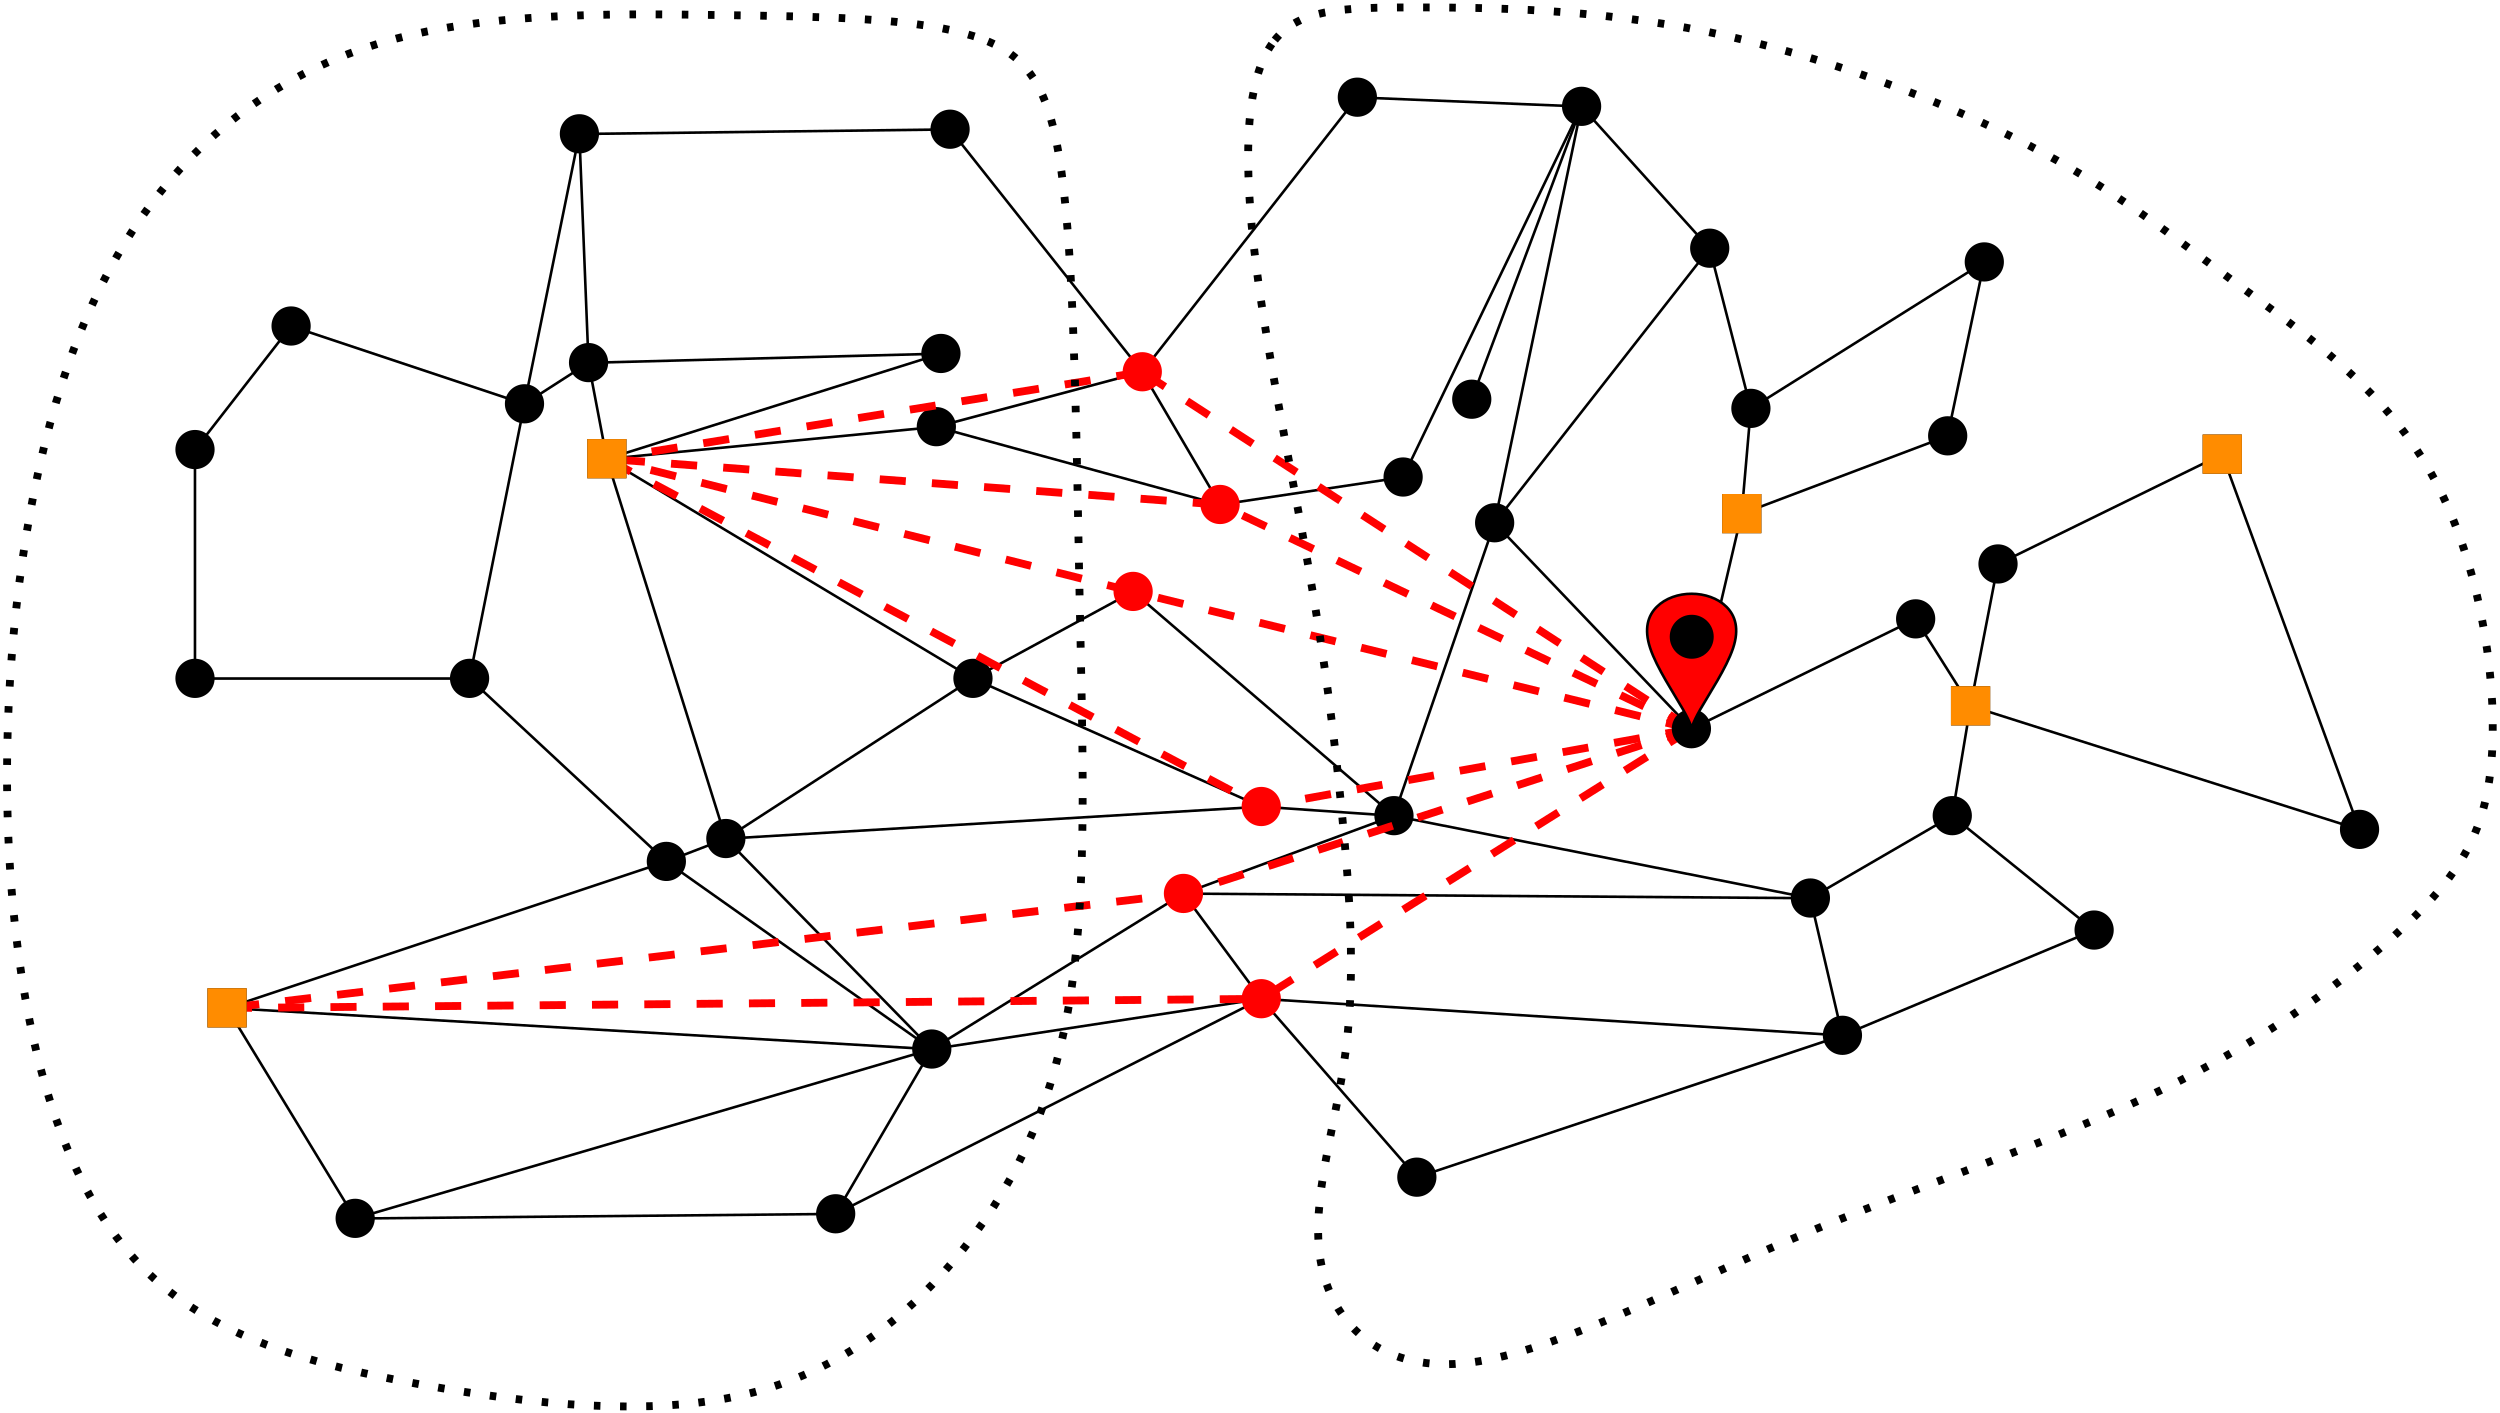 <?xml version="1.0" encoding="UTF-8"?>
<svg xmlns="http://www.w3.org/2000/svg" xmlns:xlink="http://www.w3.org/1999/xlink" width="3102pt" height="1753pt" viewBox="0 0 3102 1753" version="1.1">
<g id="surface106103">
<path style=" stroke:none;fill-rule:evenodd;fill:rgb(0%,0%,0%);fill-opacity:1;" d="M 385.547 404.5 C 385.547 391.055 374.648 380.156 361.203 380.156 C 347.758 380.156 336.859 391.055 336.859 404.5 C 336.859 417.941 347.758 428.84 361.203 428.84 C 374.648 428.84 385.547 417.941 385.547 404.5 Z M 385.547 404.5 "/>
<path style=" stroke:none;fill-rule:evenodd;fill:rgb(0%,0%,0%);fill-opacity:1;" d="M 266.309 557.809 C 266.309 544.367 255.406 533.469 241.965 533.469 C 228.52 533.469 217.621 544.367 217.621 557.809 C 217.621 571.254 228.52 582.152 241.965 582.152 C 255.406 582.152 266.309 571.254 266.309 557.809 Z M 266.309 557.809 "/>
<path style=" stroke:none;fill-rule:evenodd;fill:rgb(0%,0%,0%);fill-opacity:1;" d="M 266.309 841.715 C 266.309 828.27 255.406 817.371 241.965 817.371 C 228.52 817.371 217.621 828.27 217.621 841.715 C 217.621 855.16 228.52 866.059 241.965 866.059 C 255.406 866.059 266.309 855.16 266.309 841.715 Z M 266.309 841.715 "/>
<path style=" stroke:none;fill-rule:evenodd;fill:rgb(0%,0%,0%);fill-opacity:1;" d="M 606.996 841.715 C 606.996 828.27 596.094 817.371 582.652 817.371 C 569.207 817.371 558.309 828.27 558.309 841.715 C 558.309 855.16 569.207 866.059 582.652 866.059 C 596.094 866.059 606.996 855.16 606.996 841.715 Z M 606.996 841.715 "/>
<path style=" stroke:none;fill-rule:evenodd;fill:rgb(0%,0%,0%);fill-opacity:1;" d="M 1186.16 529.418 C 1186.16 515.973 1175.262 505.074 1161.82 505.074 C 1148.375 505.074 1137.477 515.973 1137.477 529.418 C 1137.477 542.863 1148.375 553.762 1161.82 553.762 C 1175.262 553.762 1186.16 542.863 1186.16 529.418 Z M 1186.16 529.418 "/>
<path style=" stroke:none;fill-rule:evenodd;fill:rgb(0%,0%,0%);fill-opacity:1;" d="M 1231.594 841.715 C 1231.594 828.27 1220.695 817.371 1207.25 817.371 C 1193.805 817.371 1182.906 828.27 1182.906 841.715 C 1182.906 855.16 1193.805 866.059 1207.25 866.059 C 1220.695 866.059 1231.594 855.16 1231.594 841.715 Z M 1231.594 841.715 "/>
<path style=" stroke:none;fill-rule:evenodd;fill:rgb(0%,0%,0%);fill-opacity:1;" d="M 924.969 1040.449 C 924.969 1027.004 914.07 1016.105 900.629 1016.105 C 887.184 1016.105 876.285 1027.004 876.285 1040.449 C 876.285 1053.895 887.184 1064.793 900.629 1064.793 C 914.07 1064.793 924.969 1053.895 924.969 1040.449 Z M 924.969 1040.449 "/>
<path style=" stroke:none;fill-rule:evenodd;fill:rgb(0%,0%,0%);fill-opacity:1;" d="M 851.152 1068.84 C 851.152 1055.398 840.254 1044.5 826.812 1044.5 C 813.367 1044.5 802.469 1055.398 802.469 1068.84 C 802.469 1082.285 813.367 1093.184 826.812 1093.184 C 840.254 1093.184 851.152 1082.285 851.152 1068.84 Z M 851.152 1068.84 "/>
<path style=" stroke:none;fill-rule:evenodd;fill:rgb(0%,0%,0%);fill-opacity:1;" d="M 465.043 1511.738 C 465.043 1498.293 454.145 1487.395 440.699 1487.395 C 427.254 1487.395 416.355 1498.293 416.355 1511.738 C 416.355 1525.18 427.254 1536.082 440.699 1536.082 C 454.145 1536.082 465.043 1525.18 465.043 1511.738 Z M 465.043 1511.738 "/>
<path style=" stroke:none;fill-rule:evenodd;fill:rgb(0%,0%,0%);fill-opacity:1;" d="M 1061.25 1506.059 C 1061.25 1492.613 1050.352 1481.715 1036.906 1481.715 C 1023.461 1481.715 1012.562 1492.613 1012.562 1506.059 C 1012.562 1519.5 1023.461 1530.398 1036.906 1530.398 C 1050.352 1530.398 1061.25 1519.5 1061.25 1506.059 Z M 1061.25 1506.059 "/>
<path style=" stroke:none;fill-rule:evenodd;fill:rgb(0%,0%,0%);fill-opacity:1;" d="M 1180.488 1301.641 C 1180.488 1288.195 1169.59 1277.297 1156.148 1277.297 C 1142.703 1277.297 1131.805 1288.195 1131.805 1301.641 C 1131.805 1315.086 1142.703 1325.984 1156.148 1325.984 C 1169.59 1325.984 1180.488 1315.086 1180.488 1301.641 Z M 1180.488 1301.641 "/>
<path style=" stroke:none;fill-rule:evenodd;fill:rgb(0%,0%,0%);fill-opacity:1;" d="M 1191.84 438.57 C 1191.84 425.125 1180.941 414.227 1167.5 414.227 C 1154.055 414.227 1143.156 425.125 1143.156 438.57 C 1143.156 452.016 1154.055 462.914 1167.5 462.914 C 1180.941 462.914 1191.84 452.016 1191.84 438.57 Z M 1191.84 438.57 "/>
<path style=" stroke:none;fill-rule:evenodd;fill:rgb(0%,0%,0%);fill-opacity:1;" d="M 754.625 449.922 C 754.625 436.477 743.727 425.578 730.281 425.578 C 716.84 425.578 705.941 436.477 705.941 449.922 C 705.941 463.367 716.84 474.266 730.281 474.266 C 743.727 474.266 754.625 463.367 754.625 449.922 Z M 754.625 449.922 "/>
<path style=" stroke:none;fill-rule:evenodd;fill:rgb(0%,0%,0%);fill-opacity:1;" d="M 675.129 501.027 C 675.129 487.582 664.23 476.684 650.789 476.684 C 637.344 476.684 626.445 487.582 626.445 501.027 C 626.445 514.469 637.344 525.371 650.789 525.371 C 664.23 525.371 675.129 514.469 675.129 501.027 Z M 675.129 501.027 "/>
<path style=" stroke:none;fill-rule:evenodd;fill:rgb(0%,0%,0%);fill-opacity:1;" d="M 743.273 166.02 C 743.273 152.574 732.375 141.676 718.93 141.676 C 705.488 141.676 694.59 152.574 694.59 166.02 C 694.59 179.465 705.488 190.363 718.93 190.363 C 732.375 190.363 743.273 179.465 743.273 166.02 Z M 743.273 166.02 "/>
<path style=" stroke:none;fill-rule:evenodd;fill:rgb(0%,0%,0%);fill-opacity:1;" d="M 1203.203 160.34 C 1203.203 146.895 1192.305 135.996 1178.859 135.996 C 1165.414 135.996 1154.516 146.895 1154.516 160.34 C 1154.516 173.781 1165.414 184.684 1178.859 184.684 C 1192.305 184.684 1203.203 173.781 1203.203 160.34 Z M 1203.203 160.34 "/>
<path style=" stroke:none;fill-rule:evenodd;fill:rgb(0%,0%,0%);fill-opacity:1;" d="M 1765.336 591.875 C 1765.336 578.43 1754.438 567.531 1740.992 567.531 C 1727.551 567.531 1716.652 578.43 1716.652 591.875 C 1716.652 605.32 1727.551 616.219 1740.992 616.219 C 1754.438 616.219 1765.336 605.32 1765.336 591.875 Z M 1765.336 591.875 "/>
<path style=" stroke:none;fill-rule:evenodd;fill:rgb(0%,0%,0%);fill-opacity:1;" d="M 1878.898 648.66 C 1878.898 635.215 1867.996 624.316 1854.555 624.316 C 1841.109 624.316 1830.211 635.215 1830.211 648.66 C 1830.211 662.102 1841.109 673 1854.555 673 C 1867.996 673 1878.898 662.102 1878.898 648.66 Z M 1878.898 648.66 "/>
<path style=" stroke:none;fill-rule:evenodd;fill:rgb(0%,0%,0%);fill-opacity:1;" d="M 1753.977 1012.059 C 1753.977 998.613 1743.078 987.715 1729.633 987.715 C 1716.191 987.715 1705.289 998.613 1705.289 1012.059 C 1705.289 1025.504 1716.191 1036.402 1729.633 1036.402 C 1743.078 1036.402 1753.977 1025.504 1753.977 1012.059 Z M 1753.977 1012.059 "/>
<path style=" stroke:none;fill-rule:evenodd;fill:rgb(0%,0%,0%);fill-opacity:1;" d="M 1782.367 1460.633 C 1782.367 1447.188 1771.469 1436.289 1758.027 1436.289 C 1744.582 1436.289 1733.684 1447.188 1733.684 1460.633 C 1733.684 1474.078 1744.582 1484.977 1758.027 1484.977 C 1771.469 1484.977 1782.367 1474.078 1782.367 1460.633 Z M 1782.367 1460.633 "/>
<path style=" stroke:none;fill-rule:evenodd;fill:rgb(0%,0%,0%);fill-opacity:1;" d="M 2310.434 1284.609 C 2310.434 1271.164 2299.535 1260.266 2286.09 1260.266 C 2272.645 1260.266 2261.746 1271.164 2261.746 1284.609 C 2261.746 1298.055 2272.645 1308.953 2286.09 1308.953 C 2299.535 1308.953 2310.434 1298.055 2310.434 1284.609 Z M 2310.434 1284.609 "/>
<path style=" stroke:none;fill-rule:evenodd;fill:rgb(0%,0%,0%);fill-opacity:1;" d="M 2270.688 1114.266 C 2270.688 1100.82 2259.789 1089.922 2246.344 1089.922 C 2232.902 1089.922 2222.004 1100.82 2222.004 1114.266 C 2222.004 1127.711 2232.902 1138.609 2246.344 1138.609 C 2259.789 1138.609 2270.688 1127.711 2270.688 1114.266 Z M 2270.688 1114.266 "/>
<path style=" stroke:none;fill-rule:evenodd;fill:rgb(0%,0%,0%);fill-opacity:1;" d="M 2441.031 540.777 C 2441.031 527.336 2430.133 516.434 2416.688 516.434 C 2403.246 516.434 2392.348 527.336 2392.348 540.777 C 2392.348 554.223 2403.246 565.121 2416.688 565.121 C 2430.133 565.121 2441.031 554.223 2441.031 540.777 Z M 2441.031 540.777 "/>
<path style=" stroke:none;fill-rule:evenodd;fill:rgb(0%,0%,0%);fill-opacity:1;" d="M 2503.488 699.762 C 2503.488 686.316 2492.59 675.418 2479.145 675.418 C 2465.699 675.418 2454.801 686.316 2454.801 699.762 C 2454.801 713.207 2465.699 724.105 2479.145 724.105 C 2492.59 724.105 2503.488 713.207 2503.488 699.762 Z M 2503.488 699.762 "/>
<path style=" stroke:none;fill-rule:evenodd;fill:rgb(0%,0%,0%);fill-opacity:1;" d="M 2622.727 1154.008 C 2622.727 1140.566 2611.828 1129.668 2598.387 1129.668 C 2584.941 1129.668 2574.043 1140.566 2574.043 1154.008 C 2574.043 1167.453 2584.941 1178.352 2598.387 1178.352 C 2611.828 1178.352 2622.727 1167.453 2622.727 1154.008 Z M 2622.727 1154.008 "/>
<path style=" stroke:none;fill-rule:evenodd;fill:rgb(0%,0%,0%);fill-opacity:1;" d="M 2952.062 1029.09 C 2952.062 1015.645 2941.164 1004.746 2927.719 1004.746 C 2914.277 1004.746 2903.379 1015.645 2903.379 1029.09 C 2903.379 1042.535 2914.277 1053.434 2927.719 1053.434 C 2941.164 1053.434 2952.062 1042.535 2952.062 1029.09 Z M 2952.062 1029.09 "/>
<path style=" stroke:none;fill-rule:evenodd;fill:rgb(0%,0%,0%);fill-opacity:1;" d="M 2486.457 325.004 C 2486.457 311.559 2475.559 300.66 2462.113 300.66 C 2448.668 300.66 2437.77 311.559 2437.77 325.004 C 2437.77 338.445 2448.668 349.344 2462.113 349.344 C 2475.559 349.344 2486.457 338.445 2486.457 325.004 Z M 2486.457 325.004 "/>
<path style=" stroke:none;fill-rule:evenodd;fill:rgb(0%,0%,0%);fill-opacity:1;" d="M 2145.77 307.969 C 2145.77 294.527 2134.871 283.629 2121.426 283.629 C 2107.98 283.629 2097.082 294.527 2097.082 307.969 C 2097.082 321.414 2107.98 332.312 2121.426 332.312 C 2134.871 332.312 2145.77 321.414 2145.77 307.969 Z M 2145.77 307.969 "/>
<path style=" stroke:none;fill-rule:evenodd;fill:rgb(0%,0%,0%);fill-opacity:1;" d="M 1850.504 495.348 C 1850.504 481.902 1839.605 471.004 1826.16 471.004 C 1812.719 471.004 1801.82 481.902 1801.82 495.348 C 1801.82 508.789 1812.719 519.688 1826.16 519.688 C 1839.605 519.688 1850.504 508.789 1850.504 495.348 Z M 1850.504 495.348 "/>
<path style=" stroke:none;fill-rule:evenodd;fill:rgb(0%,0%,0%);fill-opacity:1;" d="M 1708.555 120.594 C 1708.555 107.152 1697.652 96.254 1684.211 96.254 C 1670.766 96.254 1659.867 107.152 1659.867 120.594 C 1659.867 134.039 1670.766 144.938 1684.211 144.938 C 1697.652 144.938 1708.555 134.039 1708.555 120.594 Z M 1708.555 120.594 "/>
<path style=" stroke:none;fill-rule:evenodd;fill:rgb(0%,0%,0%);fill-opacity:1;" d="M 1986.777 131.945 C 1986.777 118.504 1975.879 107.605 1962.434 107.605 C 1948.988 107.605 1938.09 118.504 1938.09 131.945 C 1938.09 145.391 1948.988 156.289 1962.434 156.289 C 1975.879 156.289 1986.777 145.391 1986.777 131.945 Z M 1986.777 131.945 "/>
<path style=" stroke:none;fill-rule:evenodd;fill:rgb(0%,0%,0%);fill-opacity:1;" d="M 2196.871 506.707 C 2196.871 493.262 2185.973 482.363 2172.531 482.363 C 2159.086 482.363 2148.188 493.262 2148.188 506.707 C 2148.188 520.152 2159.086 531.051 2172.531 531.051 C 2185.973 531.051 2196.871 520.152 2196.871 506.707 Z M 2196.871 506.707 "/>
<path style=" stroke:none;fill-rule:evenodd;fill:rgb(0%,0%,0%);fill-opacity:1;" d="M 2401.281 767.898 C 2401.281 754.453 2390.383 743.555 2376.938 743.555 C 2363.492 743.555 2352.594 754.453 2352.594 767.898 C 2352.594 781.344 2363.492 792.242 2376.938 792.242 C 2390.383 792.242 2401.281 781.344 2401.281 767.898 Z M 2401.281 767.898 "/>
<path style=" stroke:none;fill-rule:evenodd;fill:rgb(0%,0%,0%);fill-opacity:1;" d="M 2446.711 1012.059 C 2446.711 998.613 2435.812 987.715 2422.367 987.715 C 2408.926 987.715 2398.027 998.613 2398.027 1012.059 C 2398.027 1025.504 2408.926 1036.402 2422.367 1036.402 C 2435.812 1036.402 2446.711 1025.504 2446.711 1012.059 Z M 2446.711 1012.059 "/>
<path style="fill:none;stroke-width:0.4;stroke-linecap:butt;stroke-linejoin:round;stroke:rgb(0%,0%,0%);stroke-opacity:1;stroke-miterlimit:10;" d="M 235.921 615.876 L 250.616 641.068 " transform="matrix(8.114,0,0,-8.114,-877.43,6503.468)"/>
<path style="fill:none;stroke-width:0.4;stroke-linecap:butt;stroke-linejoin:round;stroke:rgb(0%,0%,0%);stroke-opacity:1;stroke-miterlimit:10;" d="M 250.616 641.068 L 162.445 615.176 L 235.921 615.876 " transform="matrix(8.114,0,0,-8.114,-877.43,6503.468)"/>
<path style="fill:none;stroke-width:0.4;stroke-linecap:butt;stroke-linejoin:round;stroke:rgb(0%,0%,0%);stroke-opacity:1;stroke-miterlimit:10;" d="M 162.445 615.176 L 142.852 647.366 L 250.616 641.068 L 210.029 669.758 " transform="matrix(8.114,0,0,-8.114,-877.43,6503.468)"/>
<path style="fill:none;stroke-width:0.4;stroke-linecap:butt;stroke-linejoin:round;stroke:rgb(0%,0%,0%);stroke-opacity:1;stroke-miterlimit:10;" d="M 210.029 669.758 L 219.126 673.257 L 200.932 731.338 " transform="matrix(8.114,0,0,-8.114,-877.43,6503.468)"/>
<path style="fill:none;stroke-width:0.4;stroke-linecap:butt;stroke-linejoin:round;stroke:rgb(0%,0%,0%);stroke-opacity:1;stroke-miterlimit:10;" d="M 179.939 697.749 L 137.953 697.749 L 137.953 732.737 L 152.648 751.631 " transform="matrix(8.114,0,0,-8.114,-877.43,6503.468)"/>
<path style="fill:none;stroke-width:0.4;stroke-linecap:butt;stroke-linejoin:round;stroke:rgb(0%,0%,0%);stroke-opacity:1;stroke-miterlimit:10;" d="M 198.133 746.033 L 196.734 781.021 L 188.336 739.735 L 198.133 746.033 L 200.932 731.338 " transform="matrix(8.114,0,0,-8.114,-877.43,6503.468)"/>
<path style="fill:none;stroke-width:0.4;stroke-linecap:butt;stroke-linejoin:round;stroke:rgb(0%,0%,0%);stroke-opacity:1;stroke-miterlimit:10;" d="M 210.029 669.758 L 142.852 647.366 " transform="matrix(8.114,0,0,-8.114,-877.43,6503.468)"/>
<path style="fill:none;stroke-width:0.4;stroke-linecap:butt;stroke-linejoin:round;stroke:rgb(0%,0%,0%);stroke-opacity:1;stroke-miterlimit:10;" d="M 389.869 643.167 L 428.356 659.262 L 406.664 676.756 L 409.463 693.55 L 468.943 674.657 L 447.95 732.037 L 413.661 715.243 L 409.463 693.55 " transform="matrix(8.114,0,0,-8.114,-877.43,6503.468)"/>
<path style="fill:none;stroke-width:0.4;stroke-linecap:butt;stroke-linejoin:round;stroke:rgb(0%,0%,0%);stroke-opacity:1;stroke-miterlimit:10;" d="M 389.869 643.167 L 384.971 664.16 L 406.664 676.756 " transform="matrix(8.114,0,0,-8.114,-877.43,6503.468)"/>
<path style="fill:none;stroke-width:0.4;stroke-linecap:butt;stroke-linejoin:round;stroke:rgb(0%,0%,0%);stroke-opacity:1;stroke-miterlimit:10;" d="M 401.065 706.846 L 409.463 693.55 " transform="matrix(8.114,0,0,-8.114,-877.43,6503.468)"/>
<path style="fill:none;stroke-width:0.4;stroke-linecap:butt;stroke-linejoin:round;stroke:rgb(0%,0%,0%);stroke-opacity:1;stroke-miterlimit:10;" d="M 401.065 706.846 L 366.777 690.051 L 374.474 722.94 L 405.964 734.836 " transform="matrix(8.114,0,0,-8.114,-877.43,6503.468)"/>
<path style="fill:none;stroke-width:0.4;stroke-linecap:butt;stroke-linejoin:round;stroke:rgb(0%,0%,0%);stroke-opacity:1;stroke-miterlimit:10;" d="M 374.474 722.94 L 375.874 739.035 L 411.562 761.428 L 405.964 734.836 " transform="matrix(8.114,0,0,-8.114,-877.43,6503.468)"/>
<path style="fill:none;stroke-width:0.4;stroke-linecap:butt;stroke-linejoin:round;stroke:rgb(0%,0%,0%);stroke-opacity:1;stroke-miterlimit:10;" d="M 375.874 739.035 L 369.576 763.527 L 349.982 785.22 L 333.188 740.435 " transform="matrix(8.114,0,0,-8.114,-877.43,6503.468)"/>
<path style="fill:none;stroke-width:0.4;stroke-linecap:butt;stroke-linejoin:round;stroke:rgb(0%,0%,0%);stroke-opacity:1;stroke-miterlimit:10;" d="M 336.687 721.541 L 369.576 763.527 " transform="matrix(8.114,0,0,-8.114,-877.43,6503.468)"/>
<path style="fill:none;stroke-width:0.4;stroke-linecap:butt;stroke-linejoin:round;stroke:rgb(0%,0%,0%);stroke-opacity:1;stroke-miterlimit:10;" d="M 336.687 721.541 L 349.982 785.22 " transform="matrix(8.114,0,0,-8.114,-877.43,6503.468)"/>
<path style="fill:none;stroke-width:0.4;stroke-linecap:butt;stroke-linejoin:round;stroke:rgb(0%,0%,0%);stroke-opacity:1;stroke-miterlimit:10;" d="M 349.982 785.22 L 315.694 786.619 " transform="matrix(8.114,0,0,-8.114,-877.43,6503.468)"/>
<path style="fill:none;stroke-width:0.4;stroke-linecap:butt;stroke-linejoin:round;stroke:rgb(0%,0%,0%);stroke-opacity:1;stroke-miterlimit:10;" d="M 349.982 785.22 L 322.692 728.539 " transform="matrix(8.114,0,0,-8.114,-877.43,6503.468)"/>
<path style="fill:none;stroke-width:0.4;stroke-linecap:butt;stroke-linejoin:round;stroke:rgb(0%,0%,0%);stroke-opacity:1;stroke-miterlimit:10;" d="M 196.734 781.021 L 253.415 781.721 " transform="matrix(8.114,0,0,-8.114,-877.43,6503.468)"/>
<path style="fill:none;stroke-width:0.4;stroke-linecap:butt;stroke-linejoin:round;stroke:rgb(0%,0%,0%);stroke-opacity:1;stroke-miterlimit:10;" d="M 198.133 746.033 L 252.015 747.432 " transform="matrix(8.114,0,0,-8.114,-877.43,6503.468)"/>
<path style="fill:none;stroke-width:0.4;stroke-linecap:butt;stroke-linejoin:round;stroke:rgb(0%,0%,0%);stroke-opacity:1;stroke-miterlimit:10;" d="M 200.932 731.338 L 252.015 747.432 " transform="matrix(8.114,0,0,-8.114,-877.43,6503.468)"/>
<path style="fill:none;stroke-width:0.4;stroke-linecap:butt;stroke-linejoin:round;stroke:rgb(0%,0%,0%);stroke-opacity:1;stroke-miterlimit:10;" d="M 200.932 731.338 L 251.315 736.236 " transform="matrix(8.114,0,0,-8.114,-877.43,6503.468)"/>
<path style="fill:none;stroke-width:0.4;stroke-linecap:butt;stroke-linejoin:round;stroke:rgb(0%,0%,0%);stroke-opacity:1;stroke-miterlimit:10;" d="M 200.932 731.338 L 256.914 697.749 L 219.126 673.257 L 250.616 641.068 " transform="matrix(8.114,0,0,-8.114,-877.43,6503.468)"/>
<path style="fill:none;stroke-width:0.4;stroke-linecap:butt;stroke-linejoin:round;stroke:rgb(0%,0%,0%);stroke-opacity:1;stroke-miterlimit:10;" d="M 253.415 781.721 L 282.805 744.633 L 315.694 786.619 " transform="matrix(8.114,0,0,-8.114,-877.43,6503.468)"/>
<path style="fill:none;stroke-width:0.4;stroke-linecap:butt;stroke-linejoin:round;stroke:rgb(0%,0%,0%);stroke-opacity:1;stroke-miterlimit:10;" d="M 251.315 736.236 L 282.805 744.633 L 294.701 724.34 L 322.692 728.539 " transform="matrix(8.114,0,0,-8.114,-877.43,6503.468)"/>
<path style="fill:none;stroke-width:0.4;stroke-linecap:butt;stroke-linejoin:round;stroke:rgb(0%,0%,0%);stroke-opacity:1;stroke-miterlimit:10;" d="M 294.701 724.34 L 251.315 736.236 " transform="matrix(8.114,0,0,-8.114,-877.43,6503.468)"/>
<path style="fill:none;stroke-width:0.4;stroke-linecap:butt;stroke-linejoin:round;stroke:rgb(0%,0%,0%);stroke-opacity:1;stroke-miterlimit:10;" d="M 256.914 697.749 L 281.405 711.044 L 321.292 676.756 " transform="matrix(8.114,0,0,-8.114,-877.43,6503.468)"/>
<path style="fill:none;stroke-width:0.4;stroke-linecap:butt;stroke-linejoin:round;stroke:rgb(0%,0%,0%);stroke-opacity:1;stroke-miterlimit:10;" d="M 366.777 690.051 L 336.687 721.541 L 321.292 676.756 " transform="matrix(8.114,0,0,-8.114,-877.43,6503.468)"/>
<path style="fill:none;stroke-width:0.4;stroke-linecap:butt;stroke-linejoin:round;stroke:rgb(0%,0%,0%);stroke-opacity:1;stroke-miterlimit:10;" d="M 300.999 648.765 L 389.869 643.167 " transform="matrix(8.114,0,0,-8.114,-877.43,6503.468)"/>
<path style="fill:none;stroke-width:0.4;stroke-linecap:butt;stroke-linejoin:round;stroke:rgb(0%,0%,0%);stroke-opacity:1;stroke-miterlimit:10;" d="M 300.999 678.155 L 321.292 676.756 " transform="matrix(8.114,0,0,-8.114,-877.43,6503.468)"/>
<path style="fill:none;stroke-width:0.4;stroke-linecap:butt;stroke-linejoin:round;stroke:rgb(0%,0%,0%);stroke-opacity:1;stroke-miterlimit:10;" d="M 289.103 664.86 L 384.971 664.16 L 321.292 676.756 " transform="matrix(8.114,0,0,-8.114,-877.43,6503.468)"/>
<path style="fill:none;stroke-width:0.4;stroke-linecap:butt;stroke-linejoin:round;stroke:rgb(0%,0%,0%);stroke-opacity:1;stroke-miterlimit:10;" d="M 289.103 664.86 L 321.292 676.756 " transform="matrix(8.114,0,0,-8.114,-877.43,6503.468)"/>
<path style="fill:none;stroke-width:0.4;stroke-linecap:butt;stroke-linejoin:round;stroke:rgb(0%,0%,0%);stroke-opacity:1;stroke-miterlimit:10;" d="M 324.791 621.474 L 389.869 643.167 " transform="matrix(8.114,0,0,-8.114,-877.43,6503.468)"/>
<path style="fill:none;stroke-width:0.4;stroke-linecap:butt;stroke-linejoin:round;stroke:rgb(0%,0%,0%);stroke-opacity:1;stroke-miterlimit:10;" d="M 300.999 648.765 L 324.791 621.474 " transform="matrix(8.114,0,0,-8.114,-877.43,6503.468)"/>
<path style="fill:none;stroke-width:0.4;stroke-linecap:butt;stroke-linejoin:round;stroke:rgb(0%,0%,0%);stroke-opacity:1;stroke-miterlimit:10;" d="M 235.921 615.876 L 300.999 648.765 " transform="matrix(8.114,0,0,-8.114,-877.43,6503.468)"/>
<path style="fill:none;stroke-width:0.4;stroke-linecap:butt;stroke-linejoin:round;stroke:rgb(0%,0%,0%);stroke-opacity:1;stroke-miterlimit:10;" d="M 250.616 641.068 L 300.999 648.765 " transform="matrix(8.114,0,0,-8.114,-877.43,6503.468)"/>
<path style="fill:none;stroke-width:0.4;stroke-linecap:butt;stroke-linejoin:round;stroke:rgb(0%,0%,0%);stroke-opacity:1;stroke-miterlimit:10;" d="M 250.616 641.068 L 289.103 664.86 " transform="matrix(8.114,0,0,-8.114,-877.43,6503.468)"/>
<path style="fill:none;stroke-width:0.4;stroke-linecap:butt;stroke-linejoin:round;stroke:rgb(0%,0%,0%);stroke-opacity:1;stroke-miterlimit:10;" d="M 289.103 664.86 L 300.999 648.765 " transform="matrix(8.114,0,0,-8.114,-877.43,6503.468)"/>
<path style="fill:none;stroke-width:0.4;stroke-linecap:butt;stroke-linejoin:round;stroke:rgb(0%,0%,0%);stroke-opacity:1;stroke-miterlimit:10;" d="M 219.126 673.257 L 300.999 678.155 " transform="matrix(8.114,0,0,-8.114,-877.43,6503.468)"/>
<path style="fill:none;stroke-width:0.4;stroke-linecap:butt;stroke-linejoin:round;stroke:rgb(0%,0%,0%);stroke-opacity:1;stroke-miterlimit:10;" d="M 256.914 697.749 L 300.999 678.155 " transform="matrix(8.114,0,0,-8.114,-877.43,6503.468)"/>
<path style="fill-rule:evenodd;fill:rgb(54.5%,0%,54.5%);fill-opacity:1;stroke-width:1.2;stroke-linecap:butt;stroke-linejoin:round;stroke:rgb(100%,0%,0%);stroke-opacity:1;stroke-dasharray:4;stroke-miterlimit:10;" d="M 366.777 690.051 L 282.805 744.633 " transform="matrix(8.114,0,0,-8.114,-877.43,6503.468)"/>
<path style="fill-rule:evenodd;fill:rgb(54.5%,0%,54.5%);fill-opacity:1;stroke-width:1.2;stroke-linecap:butt;stroke-linejoin:round;stroke:rgb(100%,0%,0%);stroke-opacity:1;stroke-dasharray:4;stroke-miterlimit:10;" d="M 282.805 744.633 L 200.932 731.338 " transform="matrix(8.114,0,0,-8.114,-877.43,6503.468)"/>
<path style="fill:none;stroke-width:1.2;stroke-linecap:butt;stroke-linejoin:round;stroke:rgb(100%,0%,0%);stroke-opacity:1;stroke-dasharray:4;stroke-miterlimit:10;" d="M 366.777 690.051 L 294.701 724.34 L 200.932 731.338 " transform="matrix(8.114,0,0,-8.114,-877.43,6503.468)"/>
<path style="fill:none;stroke-width:1.2;stroke-linecap:butt;stroke-linejoin:round;stroke:rgb(100%,0%,0%);stroke-opacity:1;stroke-dasharray:4;stroke-miterlimit:10;" d="M 366.777 690.051 L 281.405 711.044 L 200.932 731.338 " transform="matrix(8.114,0,0,-8.114,-877.43,6503.468)"/>
<path style="fill:none;stroke-width:1.2;stroke-linecap:butt;stroke-linejoin:round;stroke:rgb(100%,0%,0%);stroke-opacity:1;stroke-dasharray:4;stroke-miterlimit:10;" d="M 366.777 690.051 L 300.999 678.155 L 200.932 731.338 " transform="matrix(8.114,0,0,-8.114,-877.43,6503.468)"/>
<path style="fill:none;stroke-width:1.2;stroke-linecap:butt;stroke-linejoin:round;stroke:rgb(100%,0%,0%);stroke-opacity:1;stroke-dasharray:4;stroke-miterlimit:10;" d="M 366.777 690.051 L 300.999 648.765 L 142.852 647.366 " transform="matrix(8.114,0,0,-8.114,-877.43,6503.468)"/>
<path style="fill:none;stroke-width:1.2;stroke-linecap:butt;stroke-linejoin:round;stroke:rgb(100%,0%,0%);stroke-opacity:1;stroke-dasharray:4;stroke-miterlimit:10;" d="M 366.777 690.051 L 289.103 664.86 L 142.852 647.366 " transform="matrix(8.114,0,0,-8.114,-877.43,6503.468)"/>
<path style=" stroke:none;fill-rule:evenodd;fill:rgb(100%,0%,0%);fill-opacity:1;" d="M 1589.312 1239.184 C 1589.312 1225.742 1578.414 1214.844 1564.969 1214.844 C 1551.527 1214.844 1540.629 1225.742 1540.629 1239.184 C 1540.629 1252.629 1551.527 1263.527 1564.969 1263.527 C 1578.414 1263.527 1589.312 1252.629 1589.312 1239.184 Z M 1589.312 1239.184 "/>
<path style=" stroke:none;fill-rule:evenodd;fill:rgb(100%,0%,0%);fill-opacity:1;" d="M 1492.785 1108.586 C 1492.785 1095.141 1481.887 1084.242 1468.441 1084.242 C 1455 1084.242 1444.098 1095.141 1444.098 1108.586 C 1444.098 1122.031 1455 1132.93 1468.441 1132.93 C 1481.887 1132.93 1492.785 1122.031 1492.785 1108.586 Z M 1492.785 1108.586 "/>
<path style=" stroke:none;fill-rule:evenodd;fill:rgb(100%,0%,0%);fill-opacity:1;" d="M 1589.312 1000.707 C 1589.312 987.262 1578.414 976.363 1564.969 976.363 C 1551.527 976.363 1540.629 987.262 1540.629 1000.707 C 1540.629 1014.148 1551.527 1025.047 1564.969 1025.047 C 1578.414 1025.047 1589.312 1014.148 1589.312 1000.707 Z M 1589.312 1000.707 "/>
<path style=" stroke:none;fill-rule:evenodd;fill:rgb(100%,0%,0%);fill-opacity:1;" d="M 1430.32 733.836 C 1430.32 720.391 1419.422 709.492 1405.977 709.492 C 1392.535 709.492 1381.637 720.391 1381.637 733.836 C 1381.637 747.277 1392.535 758.176 1405.977 758.176 C 1419.422 758.176 1430.32 747.277 1430.32 733.836 Z M 1430.32 733.836 "/>
<path style=" stroke:none;fill-rule:evenodd;fill:rgb(100%,0%,0%);fill-opacity:1;" d="M 1538.211 625.945 C 1538.211 612.504 1527.309 601.602 1513.867 601.602 C 1500.422 601.602 1489.523 612.504 1489.523 625.945 C 1489.523 639.391 1500.422 650.289 1513.867 650.289 C 1527.309 650.289 1538.211 639.391 1538.211 625.945 Z M 1538.211 625.945 "/>
<path style=" stroke:none;fill-rule:evenodd;fill:rgb(100%,0%,0%);fill-opacity:1;" d="M 1441.68 461.281 C 1441.68 447.84 1430.781 436.941 1417.34 436.941 C 1403.895 436.941 1392.996 447.84 1392.996 461.281 C 1392.996 474.727 1403.895 485.625 1417.34 485.625 C 1430.781 485.625 1441.68 474.727 1441.68 461.281 Z M 1441.68 461.281 "/>
<path style="fill:none;stroke-width:1.2;stroke-linecap:butt;stroke-linejoin:round;stroke:rgb(0%,0%,0%);stroke-opacity:1;stroke-dasharray:1,3;stroke-miterlimit:10;" d="M 257.147 795.949 C 248.517 798.749 234.521 798.982 217.843 799.215 C 201.166 799.449 181.806 799.682 165.827 794.783 C 149.85 789.885 137.254 779.855 128.39 766.21 C 119.526 752.564 114.395 735.303 111.595 716.06 C 108.797 696.815 108.33 675.589 110.895 656.112 C 113.461 636.636 119.06 618.908 129.673 607.945 C 140.286 596.982 155.914 592.783 172.708 589.752 C 189.503 586.719 207.463 584.853 221.925 588.235 C 236.387 591.617 247.35 600.249 255.631 610.745 C 263.911 621.242 269.509 633.603 271.958 650.048 C 274.407 666.493 273.708 687.019 273.241 709.762 C 272.775 732.504 272.541 757.463 270.792 772.624 C 269.043 787.786 265.778 793.15 257.147 795.949 Z M 257.147 795.949 " transform="matrix(8.114,0,0,-8.114,-877.43,6503.468)"/>
<path style="fill:none;stroke-width:1.2;stroke-linecap:butt;stroke-linejoin:round;stroke:rgb(0%,0%,0%);stroke-opacity:1;stroke-dasharray:1,3;stroke-miterlimit:10;" d="M 302.631 794.783 C 298.899 789.418 298.199 778.922 299.832 764.227 C 301.465 749.531 305.431 730.638 308.113 715.476 C 310.796 700.315 312.195 688.885 313.362 676.989 C 314.528 665.093 315.461 652.731 313.945 640.951 C 312.429 629.172 308.463 617.975 310.096 608.645 C 311.729 599.315 318.959 591.851 331.788 593.017 C 344.617 594.184 363.045 603.98 382.405 612.144 C 401.765 620.308 422.059 626.839 438.503 634.769 C 454.947 642.701 467.543 652.031 475.94 659.961 C 484.338 667.892 488.536 674.423 489.236 686.552 C 489.936 698.682 487.137 716.409 479.789 729.355 C 472.442 742.301 460.546 750.465 450.283 758.046 C 440.019 765.626 431.389 772.624 417.976 779.505 C 404.564 786.386 386.37 793.15 369.226 796.649 C 352.082 800.148 335.987 800.381 324.558 800.381 C 313.128 800.381 306.364 800.148 302.631 794.783 Z M 302.631 794.783 " transform="matrix(8.114,0,0,-8.114,-877.43,6503.468)"/>
<path style="fill:none;stroke-width:0.4;stroke-linecap:butt;stroke-linejoin:round;stroke:rgb(0%,0%,0%);stroke-opacity:1;stroke-miterlimit:10;" d="M 152.648 751.631 L 188.336 739.735 " transform="matrix(8.114,0,0,-8.114,-877.43,6503.468)"/>
<path style="fill:none;stroke-width:0.4;stroke-linecap:butt;stroke-linejoin:round;stroke:rgb(0%,0%,0%);stroke-opacity:1;stroke-miterlimit:10;" d="M 210.029 669.758 L 179.939 697.749 L 188.336 739.735 " transform="matrix(8.114,0,0,-8.114,-877.43,6503.468)"/>
<path style=" stroke:none;fill-rule:evenodd;fill:rgb(0%,0%,0%);fill-opacity:1;" d="M 728.652 593.504 L 777.34 593.504 L 777.34 544.82 L 728.652 544.82 Z M 728.652 593.504 "/>
<path style=" stroke:none;fill-rule:evenodd;fill:rgb(0%,0%,0%);fill-opacity:1;" d="M 2733.035 587.832 L 2781.719 587.832 L 2781.719 539.148 L 2733.035 539.148 Z M 2733.035 587.832 "/>
<path style=" stroke:none;fill-rule:evenodd;fill:rgb(0%,0%,0%);fill-opacity:1;" d="M 2136.828 661.648 L 2185.512 661.648 L 2185.512 612.965 L 2136.828 612.965 Z M 2136.828 661.648 "/>
<path style=" stroke:none;fill-rule:evenodd;fill:rgb(0%,0%,0%);fill-opacity:1;" d="M 2420.738 900.129 L 2469.426 900.129 L 2469.426 851.441 L 2420.738 851.441 Z M 2420.738 900.129 "/>
<path style=" stroke:none;fill-rule:evenodd;fill:rgb(0%,0%,0%);fill-opacity:1;" d="M 257.371 1274.879 L 306.059 1274.879 L 306.059 1226.195 L 257.371 1226.195 Z M 257.371 1274.879 "/>
<path style=" stroke:none;fill-rule:evenodd;fill:rgb(100%,54.9%,0%);fill-opacity:1;" d="M 728.652 593.504 L 777.34 593.504 L 777.34 544.82 L 728.652 544.82 Z M 728.652 593.504 "/>
<path style=" stroke:none;fill-rule:evenodd;fill:rgb(100%,54.9%,0%);fill-opacity:1;" d="M 257.371 1274.879 L 306.059 1274.879 L 306.059 1226.195 L 257.371 1226.195 Z M 257.371 1274.879 "/>
<path style=" stroke:none;fill-rule:evenodd;fill:rgb(100%,54.9%,0%);fill-opacity:1;" d="M 2733.035 587.832 L 2781.719 587.832 L 2781.719 539.148 L 2733.035 539.148 Z M 2733.035 587.832 "/>
<path style=" stroke:none;fill-rule:evenodd;fill:rgb(100%,54.9%,0%);fill-opacity:1;" d="M 2420.738 900.129 L 2469.426 900.129 L 2469.426 851.441 L 2420.738 851.441 Z M 2420.738 900.129 "/>
<path style=" stroke:none;fill-rule:evenodd;fill:rgb(100%,54.9%,0%);fill-opacity:1;" d="M 2136.828 661.648 L 2185.512 661.648 L 2185.512 612.965 L 2136.828 612.965 Z M 2136.828 661.648 "/>
<path style=" stroke:none;fill-rule:evenodd;fill:rgb(0%,0%,0%);fill-opacity:1;" d="M 2123.055 904.18 C 2123.055 890.734 2112.156 879.836 2098.715 879.836 C 2085.27 879.836 2074.371 890.734 2074.371 904.18 C 2074.371 917.621 2085.27 928.52 2098.715 928.52 C 2112.156 928.52 2123.055 917.621 2123.055 904.18 Z M 2123.055 904.18 "/>
<path style="fill-rule:evenodd;fill:rgb(100%,0%,0%);fill-opacity:1;stroke-width:0.4;stroke-linecap:butt;stroke-linejoin:round;stroke:rgb(0%,0%,0%);stroke-opacity:1;stroke-miterlimit:10;" d="M 365.491 693.046 C 364.157 695.379 361.491 699.379 360.491 702.38 C 359.491 705.38 360.157 707.38 361.491 708.713 C 362.824 710.046 364.824 710.713 366.824 710.713 C 368.824 710.713 370.824 710.046 372.157 708.713 C 373.491 707.38 374.158 705.38 373.157 702.38 C 372.157 699.379 369.491 695.379 368.157 693.046 C 366.824 690.713 366.824 690.046 366.824 690.046 C 366.824 690.046 366.824 690.713 365.491 693.046 Z M 365.491 693.046 " transform="matrix(8.114,0,0,-8.114,-877.43,6503.468)"/>
<path style=" stroke:none;fill-rule:evenodd;fill:rgb(0%,0%,0%);fill-opacity:1;" d="M 2126.383 790.102 C 2126.383 775.031 2114.168 762.812 2099.094 762.812 C 2084.023 762.812 2071.809 775.031 2071.809 790.102 C 2071.809 805.172 2084.023 817.387 2099.094 817.387 C 2114.168 817.387 2126.383 805.172 2126.383 790.102 Z M 2126.383 790.102 "/>
</g>
</svg>
